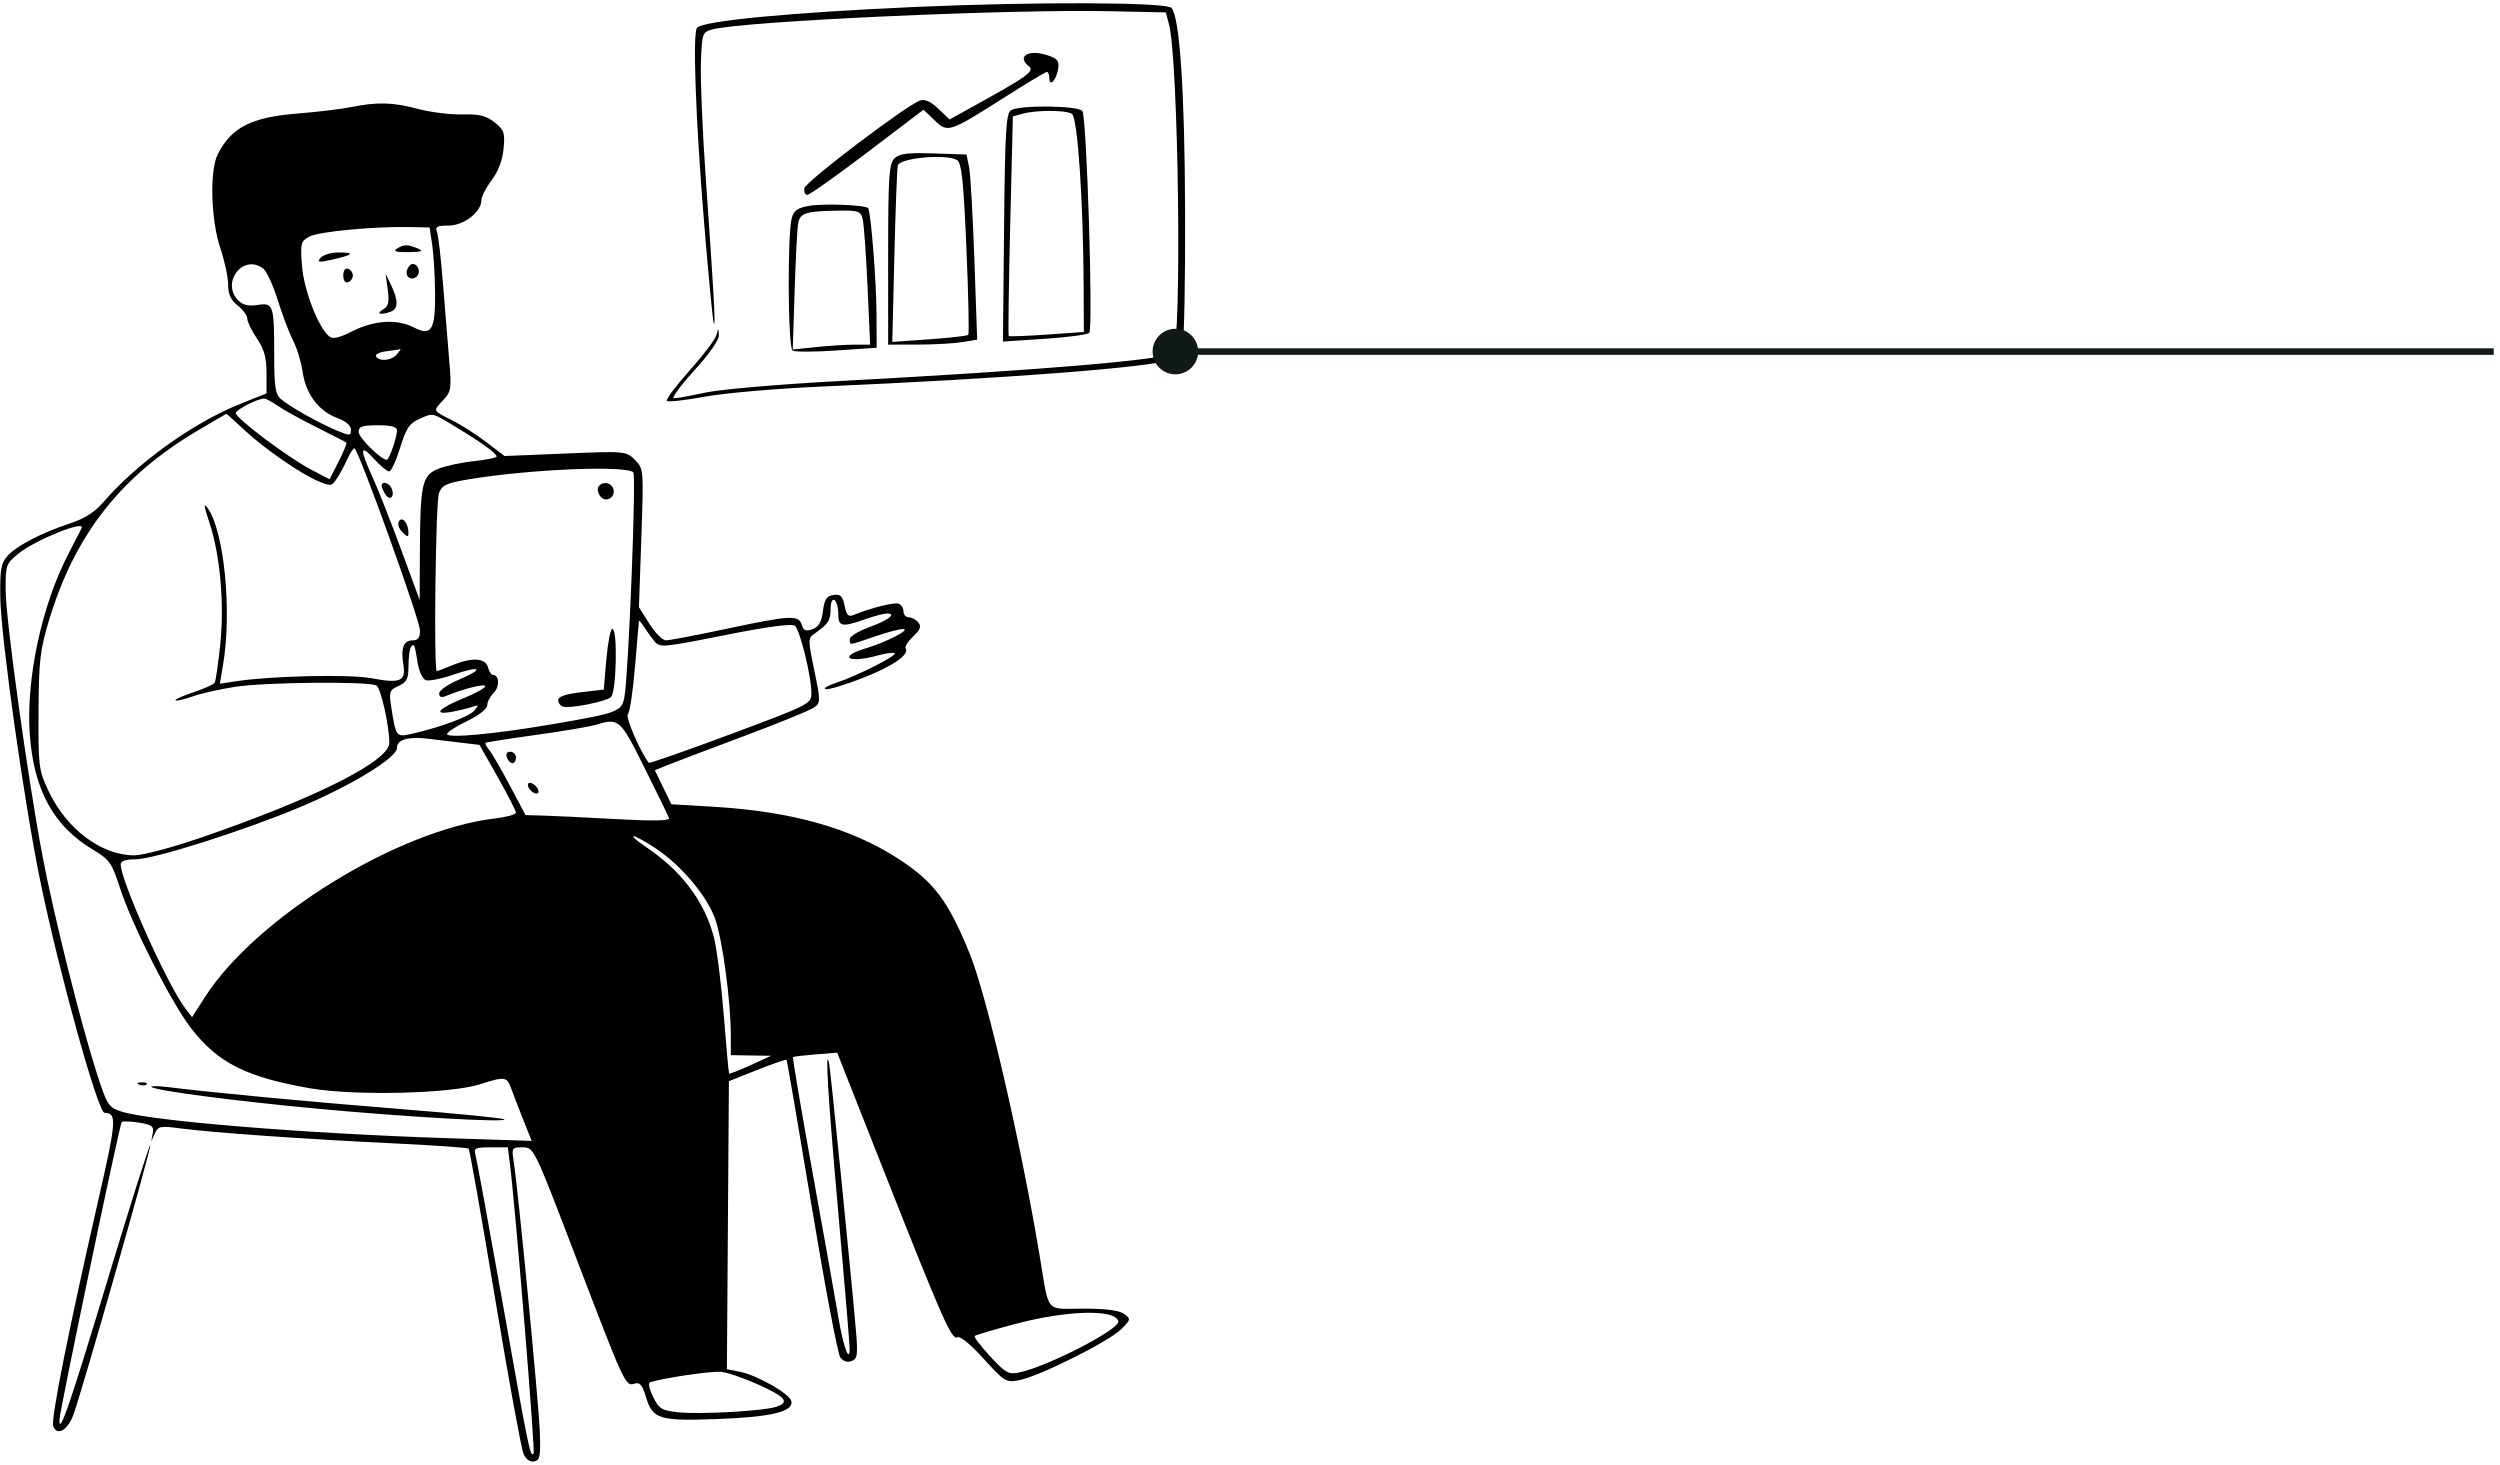 <svg width="384" height="225" viewBox="0 0 384 225" fill="none" xmlns="http://www.w3.org/2000/svg">
<path fill-rule="evenodd" clip-rule="evenodd" d="M140.546 1.069C121.483 1.914 108.117 3.186 107.07 4.253C106.368 4.969 106.844 18.277 108.137 34.058C108.815 42.332 109.491 49.367 109.638 49.691C109.947 50.368 109.68 45.535 108.397 27.262C107.896 20.116 107.564 12.171 107.66 9.605C107.828 5.099 107.889 4.924 109.417 4.517C114.167 3.25 154.993 1.385 170.563 1.723L179.068 1.907L179.545 3.677C181.029 9.184 181.575 52.838 180.176 54.198C179.093 55.251 159.842 56.878 129.053 58.519C119.976 59.003 110.693 59.798 108.424 60.287C106.155 60.775 103.945 61.179 103.514 61.185C103.082 61.19 104.474 59.28 106.608 56.941C108.929 54.395 110.459 52.204 110.418 51.484C110.352 50.312 110.342 50.311 110.054 51.45C109.891 52.094 108.027 54.556 105.912 56.921C103.797 59.287 102.228 61.384 102.425 61.582C102.624 61.78 105.247 61.487 108.257 60.93C111.266 60.374 119.298 59.677 126.106 59.381C154.466 58.148 176.734 56.439 179.836 55.259C180.575 54.977 181.387 54.008 181.639 53.104C181.892 52.2 182.068 42.966 182.032 32.583C181.968 14 181.221 2.747 179.948 1.213C179.213 0.327 158.959 0.253 140.546 1.069ZM157.319 8.731C157.105 9.077 157.399 9.703 157.972 10.122C159.051 10.912 158.014 11.65 148.354 16.969L145.848 18.349L144.136 16.707C142.99 15.608 142.065 15.187 141.338 15.433C139.258 16.136 123.762 27.877 123.565 28.899C123.456 29.466 123.652 29.929 124.001 29.929C124.35 29.929 128.509 26.986 133.244 23.39L141.851 16.851L143.545 18.475C145.594 20.44 145.735 20.394 154.465 14.843C157.745 12.757 160.596 11.051 160.801 11.051C161.006 11.051 161.174 11.465 161.174 11.971C161.174 13.383 162.175 12.443 162.504 10.723C162.736 9.508 162.502 9.084 161.357 8.649C159.449 7.923 157.797 7.956 157.319 8.731ZM53.905 16.454C52.446 16.749 48.733 17.195 45.653 17.445C38.581 18.021 35.605 19.535 33.469 23.646C32.175 26.138 32.374 33.758 33.85 38.142C34.507 40.093 35.044 42.608 35.044 43.73C35.044 45.204 35.453 46.093 36.518 46.931C37.328 47.569 37.991 48.481 37.991 48.956C37.991 49.432 38.654 50.8 39.465 51.995C40.578 53.636 40.938 54.933 40.938 57.292V60.417L36.713 62.12C29.56 65.002 20.92 71.236 15.822 77.195C14.589 78.637 12.961 79.67 10.816 80.374C6.445 81.806 2.561 83.82 1.154 85.384C0.153 86.498 -0.013 87.462 0.048 91.79C0.137 97.961 3.7 123.239 6.182 135.315C9.066 149.339 15.046 170.908 16.056 170.929C17.987 170.97 17.907 172.069 15.057 184.523C10.528 204.321 7.787 218.063 8.169 219.059C8.777 220.647 10.436 219.677 11.299 217.229C12.883 212.736 23.326 176.102 23.09 175.867C22.96 175.736 19.988 185.123 16.486 196.725C10.705 215.878 9.08 220.593 9.127 218.085C9.151 216.769 18.377 172.658 18.694 172.341C18.848 172.187 20.037 172.231 21.338 172.439C23.352 172.762 23.667 173.004 23.463 174.081L23.223 175.345L23.777 174.108C24.284 172.974 24.616 172.909 27.772 173.328C32.641 173.974 46.941 174.979 60.302 175.613C66.575 175.91 71.832 176.279 71.985 176.432C72.138 176.584 73.958 186.888 76.031 199.329C78.104 211.77 80.076 222.565 80.415 223.318C80.793 224.16 81.425 224.607 82.055 224.478C82.937 224.298 83.057 223.654 82.914 219.864C82.749 215.448 79.571 182.594 78.909 178.442C78.569 176.309 78.618 176.23 80.281 176.23C81.999 176.23 82.04 176.313 88.376 192.895C95.968 212.76 96.066 212.972 97.455 212.53C98.281 212.268 98.657 212.701 99.213 214.556C100.238 217.98 101.225 218.289 110.129 217.966C118.414 217.666 121.867 216.843 121.561 215.244C121.341 214.097 116.295 211.218 113.574 210.686L111.651 210.311L111.806 188.19L111.96 166.069L116.308 164.342C118.7 163.392 120.726 162.692 120.812 162.786C120.896 162.88 122.631 172.988 124.666 185.248C126.701 197.509 128.681 207.972 129.066 208.499C129.503 209.097 130.156 209.307 130.804 209.058C131.721 208.707 131.796 208.127 131.448 204.096C130.7 195.446 127.551 164.134 127.339 163.251C126.695 160.568 127.199 168.72 128.762 186.258C129.731 197.128 130.516 206.552 130.507 207.201C130.475 209.437 129.523 206.805 128.8 202.481C128.42 200.21 126.651 190.29 124.869 180.436C123.087 170.582 121.708 162.453 121.805 162.369C121.901 162.286 123.467 162.1 125.286 161.955L128.593 161.693L135.828 180.022C144.781 202.705 146.212 205.936 147.07 205.405C147.459 205.165 149.126 206.533 151.082 208.695C154.292 212.242 154.518 212.379 156.558 211.995C159.563 211.431 170.332 206.053 172.2 204.182C173.7 202.681 173.718 202.587 172.66 201.813C171.926 201.275 169.829 201.006 166.378 201.006C160.425 201.006 161.206 201.967 159.668 192.747C156.768 175.367 151.588 152.997 148.969 146.543C145.655 138.375 143.461 135.452 137.978 131.9C130.738 127.208 121.595 124.631 109.695 123.926L103.119 123.536L101.853 120.922L100.586 118.307L102.442 117.553C103.463 117.138 108.733 115.14 114.153 113.113C119.574 111.086 124.479 109.084 125.055 108.663C126.052 107.932 126.054 107.675 125.078 102.981C124.107 98.313 124.107 98.029 125.081 97.347C127.224 95.847 127.579 95.312 127.579 93.583C127.579 92.545 127.825 91.953 128.168 92.166C128.493 92.366 128.758 93.311 128.758 94.265C128.758 96.267 129.302 96.38 132.884 95.115C134.262 94.629 135.769 94.23 136.234 94.23C137.81 94.23 136.437 95.286 133.475 96.352C131.853 96.935 130.526 97.759 130.526 98.182C130.526 99.144 130.296 99.169 134.357 97.77C136.241 97.121 138.206 96.602 138.723 96.616C139.982 96.651 136.16 98.633 133.031 99.568C128.582 100.897 130.3 101.939 134.854 100.673C136.1 100.327 137.255 100.179 137.419 100.343C137.794 100.718 131.614 103.838 128.463 104.864C127.166 105.286 126.411 105.734 126.784 105.86C127.158 105.986 129.642 105.247 132.306 104.219C137.03 102.395 139.712 100.577 139.112 99.604C138.948 99.338 139.465 98.508 140.262 97.76C141.368 96.719 141.555 96.212 141.055 95.609C140.696 95.175 140.036 94.82 139.59 94.82C139.143 94.82 138.777 94.414 138.777 93.917C138.777 93.42 138.44 92.883 138.027 92.725C137.357 92.468 133.614 93.413 131.048 94.487C130.324 94.79 130.009 94.445 129.729 93.041C129.43 91.545 129.108 91.233 128.028 91.386C126.968 91.537 126.635 92.046 126.4 93.871C126.186 95.543 125.754 96.296 124.809 96.643C123.796 97.015 123.434 96.868 123.149 95.97C122.659 94.425 121.474 94.489 111.569 96.59C106.981 97.563 102.806 98.359 102.289 98.359C101.773 98.358 100.629 97.214 99.746 95.815L98.141 93.272L98.51 82.632C98.875 72.081 98.867 71.981 97.521 70.635C96.183 69.295 96.032 69.282 86.83 69.662L77.495 70.046L74.747 67.947C73.235 66.792 70.911 65.299 69.582 64.629C66.4 63.023 66.473 63.17 68.037 61.503C69.31 60.147 69.378 59.73 69.007 55.459C68.789 52.936 68.361 47.666 68.057 43.749C67.753 39.831 67.333 36.181 67.124 35.637C66.813 34.823 67.126 34.648 68.898 34.648C71.246 34.648 73.944 32.563 73.944 30.749C73.944 30.197 74.65 28.819 75.513 27.688C76.522 26.363 77.175 24.642 77.346 22.86C77.585 20.373 77.444 19.957 75.959 18.787C74.659 17.764 73.606 17.506 71.03 17.578C69.229 17.628 66.164 17.246 64.219 16.729C60.35 15.7 57.951 15.637 53.905 16.454ZM155.281 16.937C154.534 17.409 154.369 20.21 154.224 34.98L154.051 52.463L160.412 52.046C163.911 51.817 167.015 51.403 167.309 51.127C167.932 50.543 166.932 18.162 166.257 17.069C165.727 16.211 156.603 16.102 155.281 16.937ZM164.645 17.487C165.527 18.046 166.391 30.815 166.449 44.147L166.479 50.992L160.799 51.391C157.675 51.611 155.038 51.71 154.939 51.611C154.84 51.512 154.943 43.883 155.167 34.659L155.575 17.887L157.049 17.477C159.198 16.88 163.697 16.886 164.645 17.487ZM137.368 24.345C136.551 25.163 136.42 27.2 136.42 39.114V52.936L140.988 52.929C143.5 52.926 146.576 52.754 147.824 52.547L150.093 52.172L149.664 39.867C149.429 33.099 149.061 26.701 148.847 25.648L148.457 23.735L143.387 23.565C139.352 23.43 138.123 23.589 137.368 24.345ZM147.014 24.598C147.706 25.036 147.996 27.78 148.442 38.153C148.749 45.306 148.876 51.284 148.723 51.437C148.57 51.59 145.882 51.896 142.75 52.116L137.055 52.517L137.376 39.306C137.552 32.039 137.791 25.782 137.908 25.399C138.261 24.237 145.445 23.604 147.014 24.598ZM124.362 31.604C122.537 31.909 121.939 32.316 121.62 33.468C120.923 35.994 121.023 53.411 121.737 53.852C122.09 54.071 125.14 54.061 128.515 53.831L134.652 53.412L134.636 48.307C134.62 43.249 133.755 32.374 133.336 31.954C132.864 31.482 126.563 31.235 124.362 31.604ZM132.506 33.642C132.693 34.387 133.027 39.032 133.25 43.966L133.654 52.936H131.292C129.994 52.936 127.319 53.104 125.349 53.31L121.768 53.685L122.057 44.609C122.216 39.617 122.463 34.955 122.606 34.249C122.914 32.719 123.769 32.447 128.547 32.357C131.857 32.294 132.195 32.404 132.506 33.642ZM66.386 37.598C66.605 39.058 66.804 42.41 66.828 45.047C66.879 50.695 66.256 51.697 63.562 50.291C61.042 48.976 57.461 49.188 54.185 50.849C52.092 51.909 51.115 52.132 50.563 51.673C48.889 50.282 46.691 44.604 46.394 40.907C46.112 37.389 46.187 37.077 47.493 36.351C48.893 35.571 57.465 34.761 63.041 34.88L65.987 34.943L66.386 37.598ZM60.978 38.188C60.338 38.601 60.827 38.75 62.746 38.727C64.764 38.703 65.116 38.573 64.219 38.188C62.642 37.509 62.027 37.509 60.978 38.188ZM49.237 39.605C48.655 40.307 48.933 40.347 51.063 39.868C54.31 39.138 54.623 38.778 52.012 38.778C50.864 38.778 49.615 39.15 49.237 39.605ZM40.464 41.285C40.975 41.691 41.973 43.88 42.681 46.152C43.388 48.423 44.447 51.21 45.035 52.346C45.623 53.481 46.283 55.67 46.503 57.21C46.98 60.546 49.007 63.199 51.871 64.235C53.134 64.692 53.905 65.362 53.905 66.002C53.905 66.965 53.756 66.972 51.695 66.113C48.982 64.983 44.539 62.481 43.148 61.298C42.29 60.569 42.117 59.407 42.117 54.367C42.117 46.828 41.985 46.447 39.521 46.846C38.195 47.062 37.304 46.854 36.62 46.17C33.844 43.391 37.408 38.861 40.464 41.285ZM62.54 41.413C62.124 42.498 63.229 43.249 64.042 42.435C64.671 41.806 64.219 40.547 63.364 40.547C63.093 40.547 62.722 40.937 62.54 41.413ZM52.726 42.317C52.726 43.078 53.024 43.496 53.463 43.349C53.868 43.214 54.2 42.749 54.2 42.317C54.2 41.885 53.868 41.42 53.463 41.285C53.024 41.138 52.726 41.557 52.726 42.317ZM59.555 44.476C59.82 46.451 59.674 47.052 58.81 47.555C57.651 48.23 58.521 48.444 60.045 47.858C61.186 47.42 61.196 46.127 60.075 43.792L59.225 42.022L59.555 44.476ZM60.978 54.41C60.159 55.398 58.283 55.592 57.76 54.744C57.572 54.44 58.286 54.084 59.346 53.953C60.405 53.822 61.371 53.672 61.492 53.62C61.612 53.568 61.381 53.924 60.978 54.41ZM42.616 62.3C43.476 62.908 46.169 64.4 48.6 65.614C51.032 66.828 53.105 67.898 53.209 67.99C53.312 68.083 52.772 69.388 52.009 70.891L50.621 73.624L47.695 72.081C44.19 70.232 36.223 64.248 36.223 63.464C36.223 62.943 39.451 61.269 40.553 61.218C40.827 61.205 41.755 61.693 42.616 62.3ZM37.451 65.978C40.618 68.926 46.174 72.778 48.911 73.923C50.818 74.72 50.976 74.694 51.785 73.437C52.255 72.706 52.968 71.378 53.367 70.486C53.767 69.593 54.25 68.864 54.442 68.865C55.02 68.866 64.514 95.257 64.514 96.865C64.514 97.939 64.199 98.36 63.398 98.36C61.988 98.36 61.541 99.512 61.956 102.073C62.373 104.647 61.496 105.018 57.002 104.169C53.684 103.543 41.758 103.809 36.322 104.631L33.768 105.018L34.259 102.131C35.658 93.899 34.431 81.494 31.873 78.007C31.243 77.149 31.312 77.736 32.129 80.159C33.805 85.143 34.486 92.648 33.833 98.965C33.525 101.941 33.139 104.595 32.973 104.862C32.808 105.13 31.333 105.794 29.694 106.338C28.056 106.884 26.825 107.438 26.957 107.57C27.09 107.702 28.257 107.438 29.551 106.98C30.844 106.524 33.788 105.857 36.091 105.5C40.769 104.773 56.769 104.627 57.826 105.3C58.506 105.734 59.799 111.511 59.799 114.116C59.799 116.881 48.628 122.519 31.216 128.542C26.594 130.141 21.929 131.39 20.607 131.382C15.52 131.355 10.179 127.321 7.414 121.417C5.953 118.302 5.872 117.641 5.918 109.273C5.962 101.415 6.147 99.833 7.571 95.144C11.54 82.074 18.551 73.143 30.317 66.168C32.742 64.73 34.753 63.554 34.787 63.554C34.82 63.554 36.02 64.645 37.451 65.978ZM69.899 65.515C73.859 67.901 76.259 69.628 76.284 70.107C76.294 70.304 74.712 70.632 72.769 70.835C70.826 71.038 68.346 71.577 67.258 72.032C64.824 73.05 64.541 74.358 64.493 84.791L64.46 92.166L61.599 84.383C60.025 80.103 58.048 75.093 57.206 73.251C55.22 68.91 55.291 68.11 57.45 70.486C58.408 71.54 59.452 72.403 59.769 72.403C60.086 72.403 60.845 70.774 61.456 68.782C62.35 65.868 62.9 65.014 64.277 64.406C66.591 63.384 66.252 63.317 69.899 65.515ZM60.978 66.121C60.978 67.142 59.769 70.633 59.415 70.633C58.543 70.633 55.084 67.218 55.084 66.356C55.084 65.511 55.617 65.324 58.031 65.324C60.112 65.324 60.978 65.558 60.978 66.121ZM97.283 72.559C97.74 73.017 96.567 102.998 95.94 106.863C95.54 109.334 95.194 109.467 84.535 111.289C75.955 112.756 68.632 113.428 68.666 112.747C68.681 112.459 70.074 111.559 71.76 110.748C73.536 109.895 74.832 108.879 74.838 108.337C74.843 107.822 75.296 106.951 75.844 106.403C76.788 105.458 76.706 103.669 75.718 103.669C75.467 103.669 75.122 103.138 74.952 102.489C74.575 101.045 72.452 100.932 69.433 102.194C68.269 102.681 67.217 103.079 67.094 103.079C66.599 103.079 66.912 77.094 67.424 75.746C67.894 74.507 68.57 74.193 71.992 73.623C81.278 72.074 96.174 71.448 97.283 72.559ZM58.629 74.615C58.634 74.858 58.885 75.448 59.186 75.926C59.865 77 60.662 76.328 60.185 75.083C59.832 74.164 58.612 73.797 58.629 74.615ZM91.905 74.789C91.696 75.127 91.848 75.794 92.243 76.271C93.123 77.332 94.681 76.321 94.18 75.015C93.804 74.032 92.454 73.899 91.905 74.789ZM61.276 80.066C61.035 80.457 61.266 81.204 61.792 81.73C62.587 82.526 62.744 82.541 62.737 81.821C62.722 80.364 61.786 79.24 61.276 80.066ZM12.545 81.105C12.435 81.348 11.515 83.14 10.502 85.087C6.407 92.954 3.975 104.315 4.572 112.782C5.171 121.283 8.215 126.87 14.2 130.462C16.843 132.047 17.173 132.509 18.418 136.361C20.272 142.102 26.308 154.013 29.353 157.94C33.478 163.261 37.816 165.451 47.61 167.159C54.397 168.342 69.12 168.005 73.65 166.563C77.581 165.31 77.861 165.348 78.536 167.233C78.855 168.125 79.69 170.291 80.39 172.046L81.663 175.238L69.11 174.836C46.827 174.124 23.015 172.18 18.577 170.713C16.653 170.076 16.427 169.715 14.829 164.726C12.331 156.92 8.235 140.507 6.512 131.395C4.22 119.273 0.863 95.018 0.861 90.569C0.859 86.756 0.934 86.552 2.914 84.971C5.523 82.887 13.12 79.838 12.545 81.105ZM100.467 98.433C101.329 99.519 101.605 99.497 111.371 97.55C117.886 96.251 121.635 95.749 122.089 96.112C122.875 96.741 124.632 103.893 124.632 106.464C124.632 108.108 124.382 108.235 112.232 112.766C105.413 115.308 99.753 117.289 99.655 117.166C98.362 115.54 96.028 110.118 96.443 109.702C96.737 109.408 97.228 106.138 97.534 102.436C97.84 98.734 98.11 95.572 98.135 95.41C98.159 95.248 98.495 95.611 98.881 96.218C99.267 96.824 99.981 97.821 100.467 98.433ZM93.14 101.256L92.733 105.921L89.233 106.328C86.934 106.595 85.732 107.002 85.732 107.512C85.732 107.94 86.056 108.398 86.451 108.53C87.489 108.876 92.967 107.804 93.836 107.084C94.685 106.382 94.894 96.59 94.06 96.59C93.777 96.59 93.364 98.689 93.14 101.256ZM64.187 101.99C64.384 103.175 64.928 104.292 65.396 104.471C65.863 104.651 67.756 104.278 69.602 103.642C73.886 102.167 74.524 102.686 70.513 104.382C68.834 105.093 67.461 106.047 67.461 106.504C67.461 107.065 67.795 107.196 68.492 106.906C71.159 105.797 74.534 104.955 74.534 105.399C74.534 105.67 73.07 106.486 71.282 107.213C67.301 108.83 66.385 109.902 69.48 109.321C70.685 109.094 72.116 108.742 72.66 108.538C73.522 108.216 73.545 108.296 72.842 109.161C72.092 110.084 67.294 111.837 62.944 112.776C60.881 113.222 60.792 113.091 60.086 108.546C59.731 106.259 59.827 105.99 61.222 105.354C62.507 104.769 62.746 104.273 62.746 102.198C62.746 100.844 62.939 99.543 63.175 99.306C63.649 98.832 63.671 98.891 64.187 101.99ZM98.993 117.922C100.938 121.83 102.632 125.307 102.757 125.651C102.916 126.084 100.402 126.132 94.506 125.808C89.843 125.551 84.833 125.31 83.374 125.271L80.722 125.201L78.314 120.659C76.99 118.161 75.559 115.699 75.136 115.188C74.712 114.677 74.47 114.184 74.597 114.094C74.724 114.002 78.192 113.459 82.303 112.888C86.414 112.316 90.525 111.623 91.439 111.349C95.089 110.252 95.241 110.384 98.993 117.922ZM70.703 114.061L73.65 114.415L76.449 119.364C77.989 122.086 79.249 124.544 79.249 124.824C79.249 125.105 77.8 125.504 76.029 125.713C61.157 127.462 39.373 140.867 31.51 153.108L29.499 156.237L28.454 154.877C25.752 151.36 18.541 135.285 18.541 132.778C18.541 132.25 19.309 131.985 20.842 131.985C23.632 131.985 37.409 127.616 46.067 123.985C53.959 120.676 60.978 116.388 60.978 114.877C60.978 113.608 62.652 113.107 65.693 113.465C66.827 113.599 69.082 113.867 70.703 114.061ZM77.857 116.352C78.043 116.839 78.433 117.237 78.722 117.237C79.012 117.237 79.249 116.839 79.249 116.352C79.249 115.866 78.859 115.468 78.383 115.468C77.856 115.468 77.65 115.813 77.857 116.352ZM81.128 120.814C81.269 121.239 81.734 121.704 82.159 121.846C82.601 121.994 82.822 121.773 82.675 121.33C82.533 120.904 82.068 120.439 81.644 120.298C81.201 120.15 80.98 120.372 81.128 120.814ZM100.649 130.263C104.567 132.861 108.47 137.446 109.798 141.01C110.951 144.103 112.255 153.729 112.255 159.145V162.071L115.349 162.12L118.443 162.168L115.273 163.616C113.529 164.413 112.05 164.989 111.987 164.895C111.922 164.802 111.554 160.744 111.167 155.877C110.78 151.01 110.094 145.631 109.642 143.923C108.17 138.358 104.642 133.71 99.058 129.978C97.798 129.135 97.023 128.446 97.337 128.446C97.65 128.446 99.141 129.264 100.649 130.263ZM21.378 166.604C21.803 166.774 22.312 166.753 22.507 166.557C22.703 166.361 22.355 166.222 21.734 166.248C21.047 166.276 20.908 166.416 21.378 166.604ZM23.256 166.952C23.767 167.508 36.051 169.117 48.933 170.315C62.544 171.58 77.947 172.453 77.477 171.931C77.313 171.75 70.151 171.039 61.563 170.352C47.143 169.198 33.096 167.875 25.909 166.993C24.288 166.794 23.094 166.775 23.256 166.952ZM78.316 178.737C79.176 185.508 82.242 222.985 81.959 223.268C81.43 223.796 81.247 222.905 77.203 200.121C75.072 188.117 73.184 177.829 73.007 177.262C72.734 176.384 73.083 176.23 75.342 176.23H77.998L78.316 178.737ZM170.457 201.968C171.187 202.164 171.784 202.627 171.784 202.997C171.784 204.312 160.714 209.977 156.49 210.823C154.903 211.14 154.396 210.853 152.075 208.323C150.633 206.75 149.568 205.348 149.709 205.206C149.85 205.064 152.687 204.225 156.013 203.34C161.852 201.786 167.706 201.23 170.457 201.968ZM116.568 212.713C120.729 214.602 121.349 215.405 119.18 216.101C117.197 216.737 107.663 217.271 104.298 216.934C101.639 216.668 101.251 216.438 100.321 214.575C99.755 213.439 99.53 212.43 99.82 212.333C101.85 211.653 109.34 210.558 110.821 210.724C111.816 210.835 114.402 211.731 116.568 212.713Z" fill="black"/>
<line x1="181.037" y1="54" x2="383.037" y2="54" stroke="#121A17"/>
<circle cx="180.537" cy="54" r="3.5" fill="#121A17"/>
</svg>
